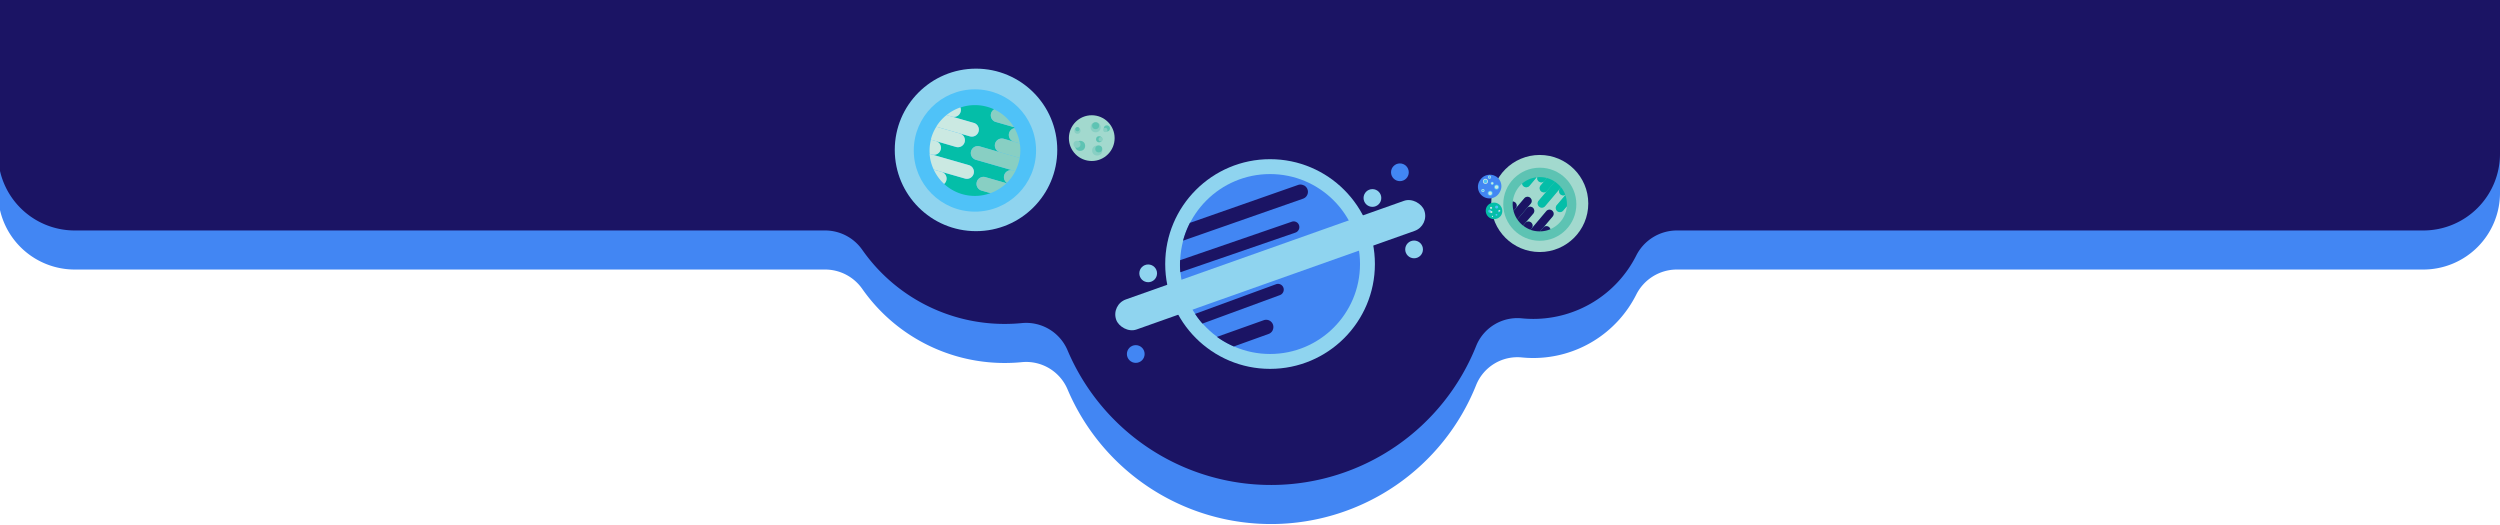 <svg viewBox="0 0 1280 269" xmlns="http://www.w3.org/2000/svg"><path d="m1280 19.91h-1281v78.83a39.26 39.26 0 0 0 39.26 39.26h384.28a23.27 23.27 0 0 1 19 10 89 89 0 0 0 72.87 37.85q4.51 0 8.91-.44a23 23 0 0 1 23.34 14.12 113.13 113.13 0 0 0 209.12-2.36 22.77 22.77 0 0 1 23.32-14.17 58.33 58.33 0 0 0 5.94.3 59 59 0 0 0 52.64-32.3 23.33 23.33 0 0 1 20.73-13h382.33a39.26 39.26 0 0 0 39.26-39.26z" fill="#4286f3"/><path d="m1280-.1h-1281v78.83a39.26 39.26 0 0 0 39.26 39.27h384.28a23.26 23.26 0 0 1 19 10 88.94 88.94 0 0 0 72.87 37.85q4.51 0 8.91-.44a23 23 0 0 1 23.34 14.12 113.13 113.13 0 0 0 209.12-2.36 22.77 22.77 0 0 1 23.33-14.19 58.33 58.33 0 0 0 5.94.3 59 59 0 0 0 52.64-32.31 23.34 23.34 0 0 1 20.72-12.97h382.33a39.26 39.26 0 0 0 39.26-39.27z" fill="#1b1464"/><circle cx="650.27" cy="135.18" fill="#8fd4ef" r="53.68"/><circle cx="650.27" cy="135.18" fill="#4286f3" r="46.06"/><path d="m606.67 150.3a46.43 46.43 0 0 0 1.8 4.42l86.57-30a45.11 45.11 0 0 0 -1.33-4.59c-.48-1.37-1-2.7-1.61-4l-86.65 30.07c.34 1.34.75 2.72 1.22 4.1z" fill="#1b1464"/><path d="m664.65 94.68-55.41 19.42a46.13 46.13 0 0 0 -3.53 9.13l61.47-21.51a3.71 3.71 0 0 0 .45-6.81h-.09a3.72 3.72 0 0 0 -2.89-.23z" fill="#1b1464"/><path d="m604.31 139.4 59-20.32a3 3 0 0 0 1.35-4.62 2.93 2.93 0 0 0 -3.27-.94l-57.18 19.69a46.57 46.57 0 0 0 .1 6.19z" fill="#1b1464"/><path d="m615.65 165.68 39.63-14.57a3 3 0 0 0 2-2.73v-.06a2.94 2.94 0 0 0 -3.92-2.81l-41.48 15.2a44.26 44.26 0 0 0 3.77 4.97z" fill="#1b1464"/><path d="m631.72 177.39 17.76-6.39a3.76 3.76 0 0 0 2.13-1.88v-.09a3.7 3.7 0 0 0 -4.54-5.1l-24 8.56a46.1 46.1 0 0 0 8.65 4.9z" fill="#1b1464"/><rect fill="#8fd4ef" height="16.34" rx="8.16" transform="matrix(.942 -.334 .334 .942 -7.91 225.33)" width="167.46" x="566.99" y="127.47"/><circle cx="702.68" cy="101.37" fill="#8fd4ef" r="4.54"/><circle cx="716.75" cy="88.21" fill="#4286f3" r="4.54"/><circle cx="581.51" cy="181.25" fill="#4286f3" r="4.54"/><circle cx="724.01" cy="127.7" fill="#8fd4ef" r="4.54"/><circle cx="587.87" cy="139.95" fill="#8fd4ef" r="4.54"/><circle cx="558.98" cy="70.72" fill="#a2d9ce" r="11.71"/><circle cx="560.96" cy="65.17" fill="#88cfc3" r="2.58"/><circle cx="560.96" cy="64.36" fill="#5dc3b3" r="1.79"/><circle cx="561.75" cy="77.06" fill="#88cfc3" r="2.58"/><circle cx="562.56" cy="76.25" fill="#5dc3b3" r="1.79"/><circle cx="553.02" cy="74.68" fill="#5dc3b3" r="2.58"/><circle cx="551.41" cy="73.87" fill="#88cfc3" r="1.79"/><circle cx="551.64" cy="66.94" fill="#88cfc3" r="1.59"/><circle cx="551.64" cy="66.13" fill="#5dc3b3" r="1.1"/><circle cx="562.75" cy="71.3" fill="#5dc3b3" r="1.59"/><circle cx="563.55" cy="71.3" fill="#88cfc3" r="1.1"/><circle cx="566.71" cy="65.75" fill="#5dc3b3" r="1.59"/><circle cx="565.91" cy="66.56" fill="#88cfc3" r="1.1"/><circle cx="499.72" cy="76.75" fill="#8fd4ef" r="41.6"/><circle cx="499.16" cy="77.05" fill="#4fc2f8" r="31.31"/><path d="m500.13 93.15a3.56 3.56 0 0 1 4.42-2.45l10.76 3.09.19-.18a3.57 3.57 0 0 1 3.07-6.33l-18.92-5.44a3.57 3.57 0 0 1 2-6.87l10.32 3a3.58 3.58 0 1 1 2-6.88l5.16 1.48a3.57 3.57 0 0 1 .32-6.94l-.29-.5-9.24-2.65a3.56 3.56 0 0 1 -.92-6.48 22.79 22.79 0 0 0 -3.41-1.28 23.17 23.17 0 0 0 -13.86.33 3.56 3.56 0 0 1 -4.33 4.69l11.18 3.21a3.58 3.58 0 1 1 -2 6.88l-5.16-1.48a3.58 3.58 0 0 1 -2 6.88l-10.32-3a3.58 3.58 0 0 1 -2 6.88l18.92 5.43a3.58 3.58 0 0 1 -2 6.88l-12-3.45a3.58 3.58 0 0 1 1.32 6.17 23.23 23.23 0 0 0 23.77 4.75l-4.58-1.31a3.58 3.58 0 0 1 -2.4-4.43z" fill="#04bea8"/><path d="m509.87 62.44 9.24 2.65a23.17 23.17 0 0 0 -10.11-9.09 3.56 3.56 0 0 0 .88 6.47z" fill="#88cfc3"/><path d="m519.4 65.59a3.57 3.57 0 0 0 -.32 6.94l3.06.88a23.37 23.37 0 0 0 -2.74-7.82z" fill="#88cfc3"/><path d="m522.14 73.41-3.06-.88-5.16-1.48a3.58 3.58 0 1 0 -2 6.88l10.17 2.92a23.22 23.22 0 0 0 .05-7.44z" fill="#88cfc3"/><path d="m522.11 80.85-10.17-2.92-10.32-3a3.57 3.57 0 0 0 -2 6.87l18.92 5.44 1.3.37a23.16 23.16 0 0 0 1.65-4.18 24.66 24.66 0 0 0 .62-2.58z" fill="#88cfc3"/><path d="m514.14 89.73a3.57 3.57 0 0 0 1.36 3.88 23 23 0 0 0 4.37-6l-1.3-.37a3.58 3.58 0 0 0 -4.43 2.49z" fill="#88cfc3"/><path d="m515.31 93.79-10.76-3.09a3.58 3.58 0 0 0 -2 6.88l4.58 1.31a23.37 23.37 0 0 0 8.18-5.1z" fill="#88cfc3"/><path d="m484.61 58.91 2.78.8a3.56 3.56 0 0 0 4.33-4.71 23.25 23.25 0 0 0 -7.11 3.91z" fill="#cbe9e2"/><path d="m479.36 64.85 12.07 3.47 5.16 1.48a3.58 3.58 0 1 0 2-6.88l-11.18-3.21-2.78-.8a23.19 23.19 0 0 0 -5.27 5.94z" fill="#cbe9e2"/><path d="m476.81 70.63c-.09.29-.16.58-.23.87l2.56.73 10.32 3a3.58 3.58 0 0 0 2-6.88l-12.07-3.47a23.14 23.14 0 0 0 -2.58 5.75z" fill="#cbe9e2"/><path d="m476 78.77 1.2.34a3.58 3.58 0 0 0 2-6.88l-2.56-.73a23.1 23.1 0 0 0 -.64 7.27z" fill="#cbe9e2"/><path d="m478.06 86.82 4 1.15 12 3.45a3.58 3.58 0 0 0 2-6.88l-18.92-5.43-1.2-.34a23.21 23.21 0 0 0 2.12 8.05z" fill="#cbe9e2"/><path d="m482.07 88-4-1.15a23.25 23.25 0 0 0 5.33 7.32 3.58 3.58 0 0 0 -1.33-6.17z" fill="#cbe9e2"/><circle cx="788.35" cy="104.19" fill="#a2d9ce" r="24.85"/><circle cx="788.38" cy="104.57" fill="#5dc3b3" r="18.71"/><path d="m797.38 108a2.13 2.13 0 0 1 -.24-3l4.33-5.1-.06-.15a2.12 2.12 0 0 1 -2.44-.21 2.14 2.14 0 0 1 -.25-3l-7.61 9a2.14 2.14 0 1 1 -3.26-2.77l4.15-4.95a2.14 2.14 0 0 1 -3.26-2.76l2.08-2.45a2.15 2.15 0 0 1 -3 .25 2.12 2.12 0 0 1 -.68-2.13h-.35l-3.71 4.37a2.14 2.14 0 0 1 -3 .25 2.07 2.07 0 0 1 -.73-1.36 13.19 13.19 0 0 0 -1.53 1.55 13.88 13.88 0 0 0 -3.24 7.62 2.13 2.13 0 0 1 1.49 3.51l4.5-5.29a2.14 2.14 0 0 1 3.26 2.76l-2.07 2.45a2.14 2.14 0 1 1 3.24 2.81l-4.15 4.89a2.14 2.14 0 1 1 3.26 2.76l7.6-9a2.15 2.15 0 0 1 3-.25 2.13 2.13 0 0 1 .24 3l-4.84 5.71a2.13 2.13 0 0 1 3.69.8 13.88 13.88 0 0 0 8.43-11.77l-1.84 2.16a2.14 2.14 0 0 1 -3.01.3z" fill="#a2d9ce"/><path d="m783.06 95.14 3.71-4.37a13.85 13.85 0 0 0 -7.45 3.23 2.07 2.07 0 0 0 .73 1.36 2.14 2.14 0 0 0 3.01-.22z" fill="#04bea8"/><path d="m787.12 90.73a2.12 2.12 0 0 0 .68 2.13 2.15 2.15 0 0 0 3-.25l1.23-1.45a14 14 0 0 0 -4.91-.43z" fill="#04bea8"/><path d="m792.05 91.16-1.23 1.45-2.08 2.45a2.14 2.14 0 0 0 3.26 2.76l4.09-4.82a13.9 13.9 0 0 0 -4.04-1.84z" fill="#04bea8"/><path d="m796.09 93-4.09 4.82-4.15 4.89a2.14 2.14 0 1 0 3.26 2.77l7.61-9 .52-.62a13.61 13.61 0 0 0 -1.87-1.86 12.94 12.94 0 0 0 -1.28-1z" fill="#04bea8"/><path d="m799 99.53a2.12 2.12 0 0 0 2.44.21 13.84 13.84 0 0 0 -2.17-3.84l-.52.62a2.14 2.14 0 0 0 .25 3.01z" fill="#04bea8"/><path d="m801.47 99.89-4.33 5.1a2.14 2.14 0 1 0 3.26 2.76l1.84-2.16a14 14 0 0 0 -.77-5.7z" fill="#04bea8"/><g fill="#1b1464"><path d="m774.93 108 1.11-1.32a2.13 2.13 0 0 0 -1.49-3.51 14 14 0 0 0 .38 4.83z"/><path d="m776.87 112.35 4.86-5.72 2.07-2.45a2.14 2.14 0 0 0 -3.26-2.76l-4.5 5.29-1.11 1.29a13.87 13.87 0 0 0 1.94 4.35z"/><path d="m779.39 115.16.42.34 1-1.21 4.19-4.89a2.14 2.14 0 1 0 -3.26-2.77l-4.86 5.72a13.89 13.89 0 0 0 2.51 2.81z"/><path d="m783.61 117.62.49-.57a2.14 2.14 0 1 0 -3.26-2.76l-1 1.21a14 14 0 0 0 3.77 2.12z"/><path d="m788.51 118.46 1.61-1.9 4.84-5.71a2.13 2.13 0 0 0 -.24-3 2.15 2.15 0 0 0 -3 .25l-7.6 9-.49.57a13.81 13.81 0 0 0 4.88.79z"/><path d="m790.12 116.56-1.61 1.9a14.08 14.08 0 0 0 5.3-1.1 2.13 2.13 0 0 0 -3.69-.8z"/></g><path d="m767.87 98.37a5.91 5.91 0 1 1 -10.16-6 6 6 0 0 1 .95-1.21 5.85 5.85 0 0 1 1.67-1.16 4.93 4.93 0 0 1 .64-.24 5.64 5.64 0 0 1 1.63-.29 5.3 5.3 0 0 1 .69 0 5.88 5.88 0 0 1 1.42.29 6.08 6.08 0 0 1 .94.43l.16.08h.06a5.88 5.88 0 0 1 1.66 1.51l.37.57a.08.08 0 0 1 0 0 5.88 5.88 0 0 1 -.03 6.02z" fill="#4286f3"/><circle cx="760.55" cy="92.85" fill="#cbe9e2" r="1.3"/><circle cx="760.55" cy="92.85" fill="#4fc2f8" r=".9"/><circle cx="766.25" cy="95.79" fill="#4fc2f8" r="1.3"/><circle cx="766.25" cy="95.79" fill="#cbe9e2" r=".9"/><circle cx="762.97" cy="98.95" fill="#4fc2f8" r="1.3"/><circle cx="762.97" cy="98.95" fill="#cbe9e2" r=".9"/><circle cx="759.26" cy="97.56" fill="#cbe9e2" r=".8"/><circle cx="759.26" cy="97.56" fill="#4fc2f8" r=".55"/><circle cx="764.02" cy="93.87" fill="#4fc2f8" r=".8"/><circle cx="764.02" cy="93.87" fill="#cbe9e2" r=".55"/><circle cx="762.63" cy="90.72" fill="#cbe9e2" r=".8"/><circle cx="762.63" cy="90.72" fill="#4fc2f8" r=".55"/><path d="m768.6 110.2a4.28 4.28 0 0 1 -7.35-4.38 4.27 4.27 0 0 1 .69-.87 4.14 4.14 0 0 1 1.21-.83 3.66 3.66 0 0 1 .46-.18 4.53 4.53 0 0 1 1.68-.19 4.63 4.63 0 0 1 1 .21 5.23 5.23 0 0 1 .69.31l.11.06a4.07 4.07 0 0 1 1.2 1.09c.1.15.19.3.27.41s0 0 0 0a4.27 4.27 0 0 1 .04 4.37z" fill="#04bea8"/><circle cx="766.28" cy="106.02" fill="#4fc2f8" r=".77"/><circle cx="763.42" cy="106.42" fill="#cbe9e2" r=".54"/><circle cx="762.76" cy="108.14" fill="#4fc2f8" r=".77"/><circle cx="763.58" cy="108.55" fill="#cbe9e2" r=".54"/><circle cx="766.19" cy="109.98" fill="#4fc2f8" r=".48"/><circle cx="764.15" cy="110.8" fill="#cbe9e2" r=".33"/><circle cx="767.66" cy="107.94" fill="#cbe9e2" r=".48"/><circle cx="767.25" cy="108.35" fill="#4fc2f8" r=".33"/></svg>
